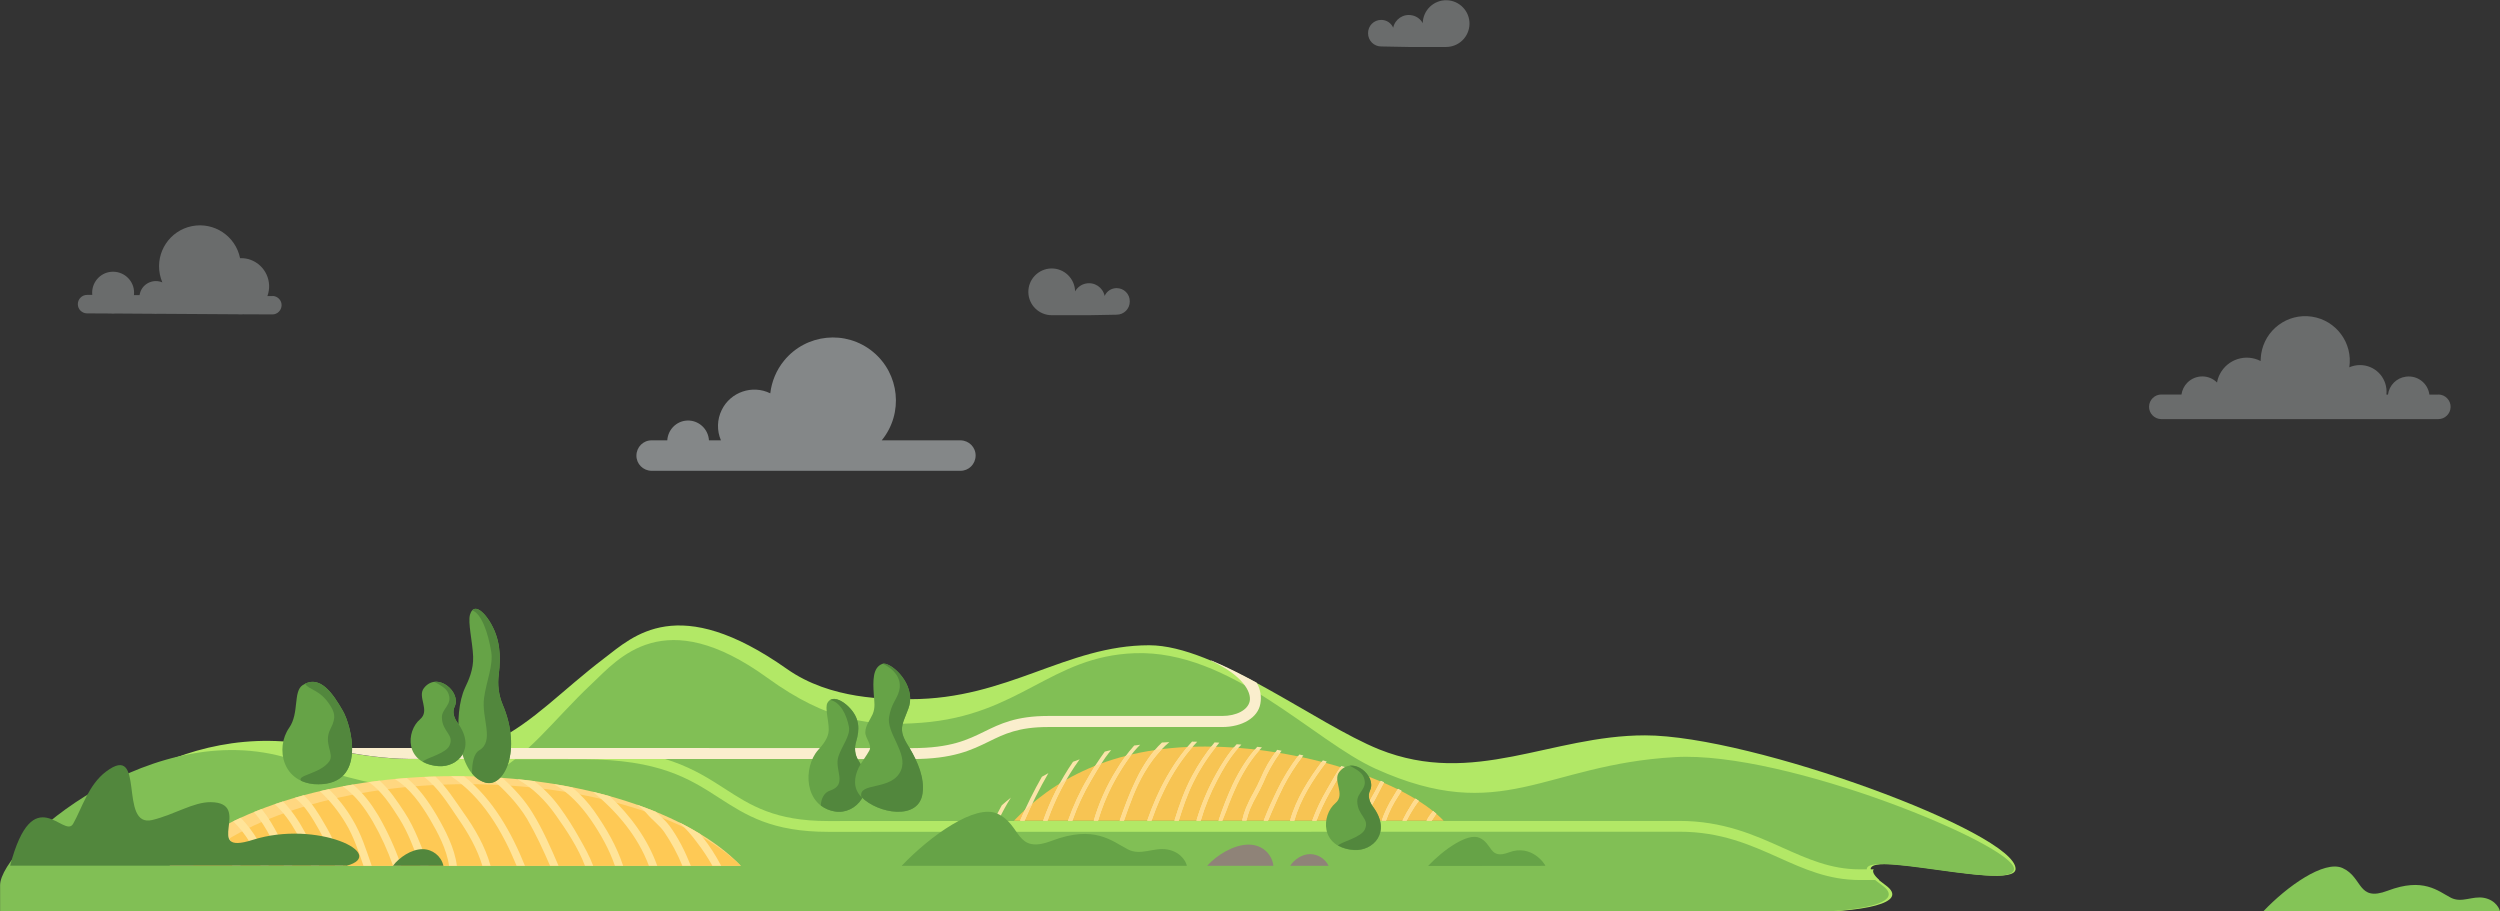 <?xml version="1.0" encoding="utf-8"?>
<!-- Generator: Adobe Illustrator 23.0.1, SVG Export Plug-In . SVG Version: 6.00 Build 0)  -->
<svg version="1.1" id="Слой_1" xmlns="http://www.w3.org/2000/svg" xmlns:xlink="http://www.w3.org/1999/xlink" x="0px" y="0px"
	 viewBox="0 0 1920 700" style="enable-background:new 0 0 1920 700;" xml:space="preserve">
<rect x="0" y="0" width="1920" height="700" fill="#333333" stroke="none"/>
<style type="text/css">
	.st0{fill:#FFD780;}
	.st1{fill:#168594;}
	.st2{fill:#B2E866;}
	.st3{fill:#FFFFFF;}
	.st4{fill:#81BF55;}
	.st5{fill:none;}
	.st6{fill:#FAEECD;}
	.st7{fill:#66A347;}
	.st8{fill:#52873D;}
	.st9{fill:#FEC955;}
	.st10{fill:#FFE499;}
	.st11{fill:#F7C453;}
	.st12{fill:#FAE5AA;}
	.st13{fill:#FFDC8F;}
	.st14{fill:#8F8378;}
	.st15{fill:#84C457;}
	.st16{opacity:0.432;fill:#EFF6F8;enable-background:new    ;}
	.st17{opacity:0.278;fill:#F8FFFF;enable-background:new    ;}
</style>
<g id="Group_4977" transform="translate(8.37 -168.821)">
	<g id="Group_2766" transform="translate(-86 777.277)">
		<path id="Path_2060" class="st0" d="M1186.3,21.8c-31.2-32.6-117.7-60.7-195.3-60.7S865.9-10.8,834.7,21.8H1186.3z"/>
		<path id="Path_1996" class="st1" d="M1376.2-31.3L1376.2-31.3z"/>
		<path id="Path_2008" class="st2" d="M1341-43.7c82.2,0,284.6,74.7,284.6,102.5c0,20.2-153.8-26.6-99.8,12.6
			c18.8,13.7-16.4,20.9-68.9,20.9c-217.5,0-978.7-7.3-1178.5-7.3c-40.8,0-156.6,0.6-156.6-33.6c0-29.4,92.5-111.6,203.2-86
			c128.7,29.8,152-19.2,216.8-68.4c22.2-16.9,56.4-50.8,140.2,8.3c33.7,23.8,77.1,23.2,95,23.2c74.6,0,119.6-41.4,183.2-41.4
			c51.2,0,128.1,60.4,176.7,80C1209.6-3.9,1268.6-43.7,1341-43.7z"/>
		<path id="Path_2011" class="st3" d="M928.5,75.5c0,0.9-38.6,1.6-95.2,2.3c-45.2,0.5-103.5-0.4-149.7-0.4c-104,0-188.4-1.3-188.4-3
			S580,72.9,684,72.9S928.5,73.8,928.5,75.5z"/>
		<path id="Path_2012" class="st4" d="M1364.1-27c85.7-4.9,260.3,67.7,260.3,85.8c0,20.2-156.3-26.6-101.4,12.6
			c19.1,13.7-16.7,20.9-70,20.9c-221.1,0-1001.5,0-1204.5,0c-106.8,0-170.8,0-170.8,0s0-16.1,0-20.9c0-29.4,119.6-134.1,228.1-95.3
			C455.5,29.6,472.2-27,532.2-83.4c20.5-19.3,55.2-62.2,134.9-4.4c46.4,33.6,79.6,37.4,118.4,34.4c75.5-5.8,98.9-51,163.5-53.4
			c73.9-2.7,136.9,67,185.2,88.8C1231.4,25.8,1263.2-21.3,1364.1-27z"/>
		<path id="Path_2013" class="st5" d="M597.2,14.7l82.1,0l-31.5-25.7l-19.2,51.4L597.2,14.7z"/>
		<g id="Group_1189">
			<path id="Path_2014" class="st2" d="M1520.8,67.4c-3.8,0-10,0-14.8,0c-24,0-42.7-8.4-62.5-17.3c-21.7-9.7-44.2-19.8-76.1-19.8
				c-140.4,0-653.7,0.1-653.7,0.1c-43.3,0-63-12.7-83.8-26.1c-22.6-14.6-46-29.6-104.2-29.6H437v-8.4h88.5
				c60.7,0,86.3,16.5,108.8,31c19.8,12.8,38.5,24.8,79.2,24.8c0,0,513.3-0.1,653.7-0.1c33.7,0,58,10.9,79.5,20.6
				c19,8.5,36.9,16.6,59.1,16.6h10.9C1515.4,60.6,1516.4,63.3,1520.8,67.4z"/>
		</g>
		<path id="Path_2015" class="st6" d="M1042.7-84.2c-11.8-6.4-23.3-12.2-34.7-17l-0.2,0.3c24,10.9,31.1,23.9,29.6,31
			c-1.4,6.7-10.1,11.3-21.1,11.3H882.6c-24.6,0-37,6.1-49,12c-12.7,6.2-25.8,12.7-55.4,12.7h-0.8c-10.3,0-125.7-0.1-238.4-0.1
			c-34.1,0-67.9,0-98.6,0h-55.1c-20.8,0-38.1,0-50.2,0l-7,0c24.8,5.6,45.6,8.2,63.5,8.4c110.4,0,285.4,0.1,385.7,0.1h0.8
			c31.5,0,45.6-6.9,59.1-13.5c11.6-5.7,22.6-11.1,45.3-11.1h133.8c15.2,0,27.5-7.1,29.3-18C1046.6-73.6,1045.6-79.3,1042.7-84.2z"/>
		<g id="Group_1190">
			<path id="Path_2016" class="st7" d="M737.1-24.1c-3.2-4.9-3.4-10-1.9-15c2.6-8.9,3.1-17.8-6-26.7c-4.6-4.6-12.4-9-16-3
				c-2.3,3.8,1,13.7,0.9,20.9c-0.1,6.5-5,11.9-8.2,15.5c-11.5,12.9-11.2,43.1,13.1,47.2C734.8,17.4,751.9-1.1,737.1-24.1z"/>
			<path id="Path_2017" class="st8" d="M737.1-24.1c-3.2-4.9-3.4-10-1.9-15c2.6-8.9,3.1-17.8-6-26.7c-3.9-3.8-9.9-7.5-13.9-5.1
				c7.8,1.8,12.5,11.3,14.3,20.6c1.3,6.8-5.5,14.8-8.1,22.9c-3.3,10.2,7.5,21.6-6.6,26.2c-4.3,1.4-6.7,6.2-6.9,11.4
				c3.2,2.4,7,4,11,4.6C734.8,17.4,751.9-1.1,737.1-24.1z"/>
		</g>
		<g id="Group_1191">
			<path id="Path_2018" class="st7" d="M776.5-69.2c1.9-16.8-15.9-31.3-21.2-29.4c-7.5,2.7-7.3,13-6.6,23.5
				c0.4,5.4,1.3,10.2-0.9,15.2c-2,4.5-5.5,8.5-5.6,13.8c-0.1,4.7,5.4,9.6,3.1,14c-1.9,3.7-6.2,9.2-8.2,13.2
				c-3.5,7.4-4.6,15.7,2,22.5c12.4,12.8,44.2,18.5,47-2.9c1.5-11.8-3.7-24.1-9.9-34.5c-2.9-4.9-6.4-10.1-5.9-15.8
				C771-56,775.8-63.1,776.5-69.2z"/>
			<path id="Path_2019" class="st8" d="M776.3-33.8c-3-4.9-6.4-10.1-5.9-15.8c0.6-6.4,5.4-13.5,6.1-19.7
				c1.9-16.8-15.7-31.1-21.1-29.4c4.6,1.8,17.4,9.7,12,23.2c-2,5.1-5.2,8.1-6.9,17.4c-2.4,12.6,14.7,27.9,9.1,41.2
				c-6.8,16.2-33.2,8.7-30.4,20.5c12.4,12.8,44.2,18.5,47-2.9C787.8-11.1,782.5-23.3,776.3-33.8z"/>
		</g>
		<path id="Path_2020" class="st0" d="M646.6,56.5c-39-40.7-122.6-68.9-219.5-68.9S246.7,15.8,207.7,56.5H646.6z"/>
		<g id="Group_1192">
			<path id="Path_2021" class="st7" d="M340.9-62.6c-7.9-13.7-17.8-28.1-30.8-19.7c-7.5,4.8-2.5,21.6-10.4,32.8
				c-10.8,15.4-5.4,43.3,22.4,43.3C359.2-6.2,347.6-51.1,340.9-62.6z"/>
			<path id="Path_2022" class="st8" d="M340.9-62.6c-7.5-13-16.8-26.7-29-20.8c0,0,0.1,0.1,0.1,0.2c3.1,4.8,11.3,4.2,19,16.2
				c3.3,5.3,5.2,9.1,0.6,18c-6.1,11.5,3.2,19.2-1.1,25.3c-7,9.7-25.6,10.5-21.5,15c4.1,1.8,8.6,2.7,13.2,2.6
				C359.2-6.2,347.6-51.1,340.9-62.6z"/>
		</g>
		<path id="Path_2023" class="st9" d="M646.6,56.5C609.3,19.5,529.2-6.2,436.3-6.2S263.4,19.5,226,56.5H646.6z"/>
		<g id="Group_1193">
			<path id="Path_2034" class="st10" d="M533.2,56.5h-6.3c-5.2-13.8-14.1-27.2-22.4-38.9c-8-11.4-17.7-21-29.5-27.6
				c4.4,0.4,8.7,0.9,13,1.5h0c7.4,5.7,13.9,12.4,19.4,19.9c5.6,7.7,10.7,15.7,15.3,24C526.6,42.3,530.5,49.2,533.2,56.5z"/>
			<path id="Path_2035" class="st10" d="M556.2,56.5h-6.3c-4.4-12.7-10.7-23.9-18.4-35.2C524,10.5,514.6,0.2,502.9-6.3
				c4.8,0.8,9.5,1.6,14.2,2.6h0c6.4,5.3,12.1,11.4,16.9,18.2C543.4,28,551.1,41.1,556.2,56.5z"/>
			<path id="Path_2036" class="st10" d="M582.4,56.5H576c-8.4-22.6-24.6-41.8-43.2-56.9c4.4,1.1,8.8,2.2,13.1,3.4
				C561.8,17.9,575.1,36,582.4,56.5z"/>
			<path id="Path_2037" class="st10" d="M608.2,56.5h-6.5c-3.7-9.2-8.5-18-14.1-26.2c-3.6-5.1-9-8.9-13-13.7c-2.3-2.7-5-5-7.9-7.1
				c5,1.8,9.9,3.6,14.6,5.5c3.5,3.5,7.4,6.6,10.3,10.5C598.6,34.9,603.9,45.7,608.2,56.5z"/>
			<path id="Path_2038" class="st10" d="M631.5,56.5h-6.7c-3.5-6.3-7.5-12.3-11.9-18c-4.1-5.6-8.6-10.7-13.7-15.4
				c5.7,2.8,11,5.8,16.1,8.9c0,0,0,0,0,0c0,0,0,0,0,0c0.5,0.7,1.1,1.3,1.6,2C622.5,41,627.4,48.6,631.5,56.5z"/>
			<path id="Path_2039" class="st10" d="M480.8,56.5h-6.4c-11-26.7-26.1-52.5-50.4-68.8c1.1,0,2.1,0,3.2,0c2.3,0,4.6,0,6.9,0.1h0
				C456.1,5.3,470.3,30.5,480.8,56.5z"/>
			<path id="Path_2040" class="st10" d="M454.4,56.5h-6.3c-4-13.2-10.9-25.2-18.8-36.6C422,9.2,414.1-3.8,403.3-11.7
				c2.9-0.1,5.9-0.3,8.8-0.3c8.4,7.9,14.9,18.3,21.3,27.4C442.4,28,450.2,41.5,454.4,56.5z"/>
			<path id="Path_2041" class="st10" d="M428.5,56.5h-6c-1.7-12.6-8.7-25.6-14.8-36C400.9,9.1,392.5-3,380.9-10.1
				c3-0.3,6.1-0.6,9.2-0.8c9.4,7.7,16.7,18.2,22.8,28.5C419.5,28.8,426.9,43,428.5,56.5z"/>
			<path id="Path_2042" class="st10" d="M385.8,56.5h-6.3c-4.1-11.8-9.3-23.1-15.5-33.9c-6.1-10.4-13.3-20.3-23.2-27.1
				c2.7-0.5,5.3-1,8-1.4c7.9,6.6,14.1,15,19.4,23.8C375.3,30.2,381.2,43.1,385.8,56.5z"/>
			<path id="Path_2043" class="st10" d="M363.1,56.5h-6.3c-3.9-11.2-7.5-22.5-13.7-32.7c-5.4-9.1-12.1-17.4-19.8-24.6
				c2.3-0.6,4.7-1.1,7-1.6c6.9,7,13,14.7,18,23.2C355.1,32,358.9,44.3,363.1,56.5z"/>
			<path id="Path_2044" class="st10" d="M341.2,56.5h-6.3c-3.1-9.4-7.1-18.5-12-27.2c-4.9-8.6-10.7-19-18.9-25
				c2.3-0.7,4.6-1.3,6.9-2h0c6.6,6.1,11.5,14.3,15.9,21.9C332.9,34.4,337.7,45.3,341.2,56.5z"/>
			<path id="Path_2045" class="st10" d="M322.7,56.5h-6.3c-5.8-17.1-14.6-35.2-27.7-47.3c2.1-0.7,4.2-1.4,6.3-2.1h0
				C308.1,20.5,316.8,38.9,322.7,56.5z"/>
			<path id="Path_2046" class="st10" d="M302.2,56.5h-6.5c-6.2-14-12.9-29.6-23-41.3c1.9-0.8,3.9-1.6,5.9-2.3
				C288.9,25.6,295.7,42,302.2,56.5z"/>
			<path id="Path_2047" class="st10" d="M284,56.5h-6.3c-4.1-12.9-11.3-24.7-21-34.2c1.9-0.9,3.8-1.8,5.8-2.7
				C272.6,30,280,42.7,284,56.5z"/>
			<path id="Path_2048" class="st10" d="M262.4,56.5h-6.3c-3.3-9.6-6.9-18.9-13.1-26.8c1.7-1,3.5-2,5.3-3
				C254.9,35.5,258.8,46,262.4,56.5z"/>
			<path id="Path_2049" class="st10" d="M406.9,56.5h-6.4c-4.7-12.4-9.2-25.2-16.2-36.3c-6.4-10.1-13.4-21-23.4-28
				c2.7-0.4,5.5-0.8,8.3-1.1c7.6,6.8,13.5,15.8,19.1,24.3C396.5,27.9,401.5,42.5,406.9,56.5z"/>
			<path id="Path_2050" class="st10" d="M506.6,56.5h-6.5c-5.3-12.2-10.9-24.4-17.6-35.9C475,8.1,464.8-2,454-11.6
				c3.2,0.2,6.4,0.4,9.6,0.6c8.7,8,16.8,16.6,23,26.8C494.5,28.6,500.7,42.7,506.6,56.5z"/>
		</g>
		<g id="Group_1194">
			<path id="Path_2051" class="st7" d="M463.6-67.5c-3-7.3-4-15.3-2.9-23.1c1.6-13.7,1.4-27.4-7.4-41.2c-4.5-7-11.9-13.9-14.7-4.6
				c-1.8,5.9,2,21.1,2.4,32.2c0.4,10-3.6,18.4-6.2,23.9c-9.4,20-6.7,66.5,15.4,72.8C464.7-3.3,478.8-32,463.6-67.5z"/>
			<path id="Path_2052" class="st8" d="M463.6-67.5c-3-7.3-4-15.3-2.9-23.1c1.6-13.7,1.4-27.4-7.4-41.2c-3.8-5.9-9.5-11.6-12.9-7.9
				c7.2,2.8,12.1,17.4,14.5,31.8c1.7,10.5-3.8,22.8-5.5,35.4c-2.2,15.7,8.4,33.3-3.9,40.4c-3.8,2.2-5.5,9.6-5.3,17.6
				c2.6,3.4,6.2,5.9,10.3,7.1C464.7-3.3,478.8-31.9,463.6-67.5z"/>
		</g>
		<path id="Path_2053" class="st8" d="M343.6,56.5c33-8.7-22.5-35.6-72-19.9c-39.3,12.5,1-28.6-32.1-29
			c-13.5-0.1-27.4,9.4-44.9,13.7c-26.5,6.4-4.5-60.5-35.5-37.2c-13.7,10.3-18.6,28.4-25.3,40.1c-6.9,12.1-30.7-35.1-48.4,32.2H343.6
			z"/>
		<path id="Path_2054" class="st8" d="M418.2,56.5c-1.7-7.5-8.4-12.8-16-12.8c-8.8,0-18.1,6.5-22.8,12.8H418.2z"/>
		<g id="Group_1197">
			<path id="Path_2058" class="st7" d="M429.2-53.1c-3.1-4.2-4.3-8.7-2.4-12.7c5.3-11.1-13.4-27.3-23.6-14.2c-5.3,6.8,5.1,17.2-3,24
				c-10.7,9-12.2,34,14.3,36C429-19,443.6-33.5,429.2-53.1z"/>
			<path id="Path_2059" class="st8" d="M429.2-53.1c-3.1-4.2-4.3-8.7-2.4-12.7c4.1-8.6-6.1-20.2-15.7-19c3.7,1.9,9.1,4.6,10.8,8.7
				c3.7,8.9-5.1,11.6-4.9,18.8c0.3,11,9.6,12.9,5.9,21.3c-2.8,6.4-17.9,9.5-20.7,12.5c3.8,2,8,3.2,12.3,3.4
				C429-19,443.6-33.5,429.2-53.1z"/>
		</g>
		<path id="Path_2061" class="st11" d="M1186.3,21.8c-29.3-30.6-110.4-56.9-183.2-56.9S885.7-8.8,856.4,21.8H1186.3z"/>
		<g id="Group_1198">
			<path id="Path_2062" class="st12" d="M975.7-38.5c-8.3,6.9-14.7,15.9-19.1,23.2c-6.9,11.6-11.4,24.5-15.8,37.1h-3.3
				c7.3-20.7,16.3-44.9,32.5-60C972-38.3,973.8-38.4,975.7-38.5z"/>
			<path id="Path_2063" class="st12" d="M953.3-36.5c-6.6,6.4-12,14.8-17,23.1c-6.6,11-11.7,22.8-15.3,35.1h-3.3
				c4-13.8,9.9-26.9,17.5-39.1c3.9-6.6,8.4-12.8,13.5-18.5v0h0C950.1-36,951.7-36.3,953.3-36.5z"/>
			<path id="Path_2064" class="st12" d="M931-32.4c-5.9,7-10.8,15.4-14.7,22.1l-0.7,1.2c-5.8,9.8-10.6,20.2-14.4,31h-3.3
				c4-11.3,9-22.3,15.1-32.6l0.5-0.9c3.8-6.8,8-13.3,12.6-19.6C927.7-31.7,929.3-32,931-32.4z"/>
			<path id="Path_2065" class="st12" d="M906.8-25.3C896.3-10.8,888,5,882.1,21.8h-3.3c5.6-16,13.3-31.2,22.9-45.2h0
				C903.4-24,905-24.6,906.8-25.3z"/>
			<path id="Path_2066" class="st12" d="M854,4.1c-3.6,5.7-6.8,11.6-9.7,17.7H841c1.8-4,3.9-7.9,6-11.8l0,0C849.3,8,851.6,6,854,4.1
				z"/>
			<path id="Path_2067" class="st12" d="M882.8-14.7c-6.8,11.8-12.9,24-18.3,36.5h-3.4C866,10.3,871.6-1,877.8-11.9
				C879.4-12.8,881.1-13.8,882.8-14.7z"/>
			<path id="Path_2068" class="st12" d="M997.1-38.8C982.2-23,970.8-3.4,962,21.8h-3.3c8.7-25,19.8-44.6,34.4-60.7
				C994.4-38.9,995.8-38.8,997.1-38.8z"/>
			<path id="Path_2069" class="st12" d="M1014.1-38.1c-7.8,9.3-14.5,19.4-19.9,30.2c-4.9,9.8-8.3,20.1-11.3,29.7h-3.3
				c3.5-11.3,7.6-23.4,13.8-34.8c4.8-9,10.5-17.4,17-25.3C1011.7-38.2,1012.9-38.2,1014.1-38.1z"/>
			<path id="Path_2070" class="st12" d="M1031-36.6c-7.9,8.1-13.9,18.3-18.7,27.6c-5.2,9.8-9.4,20.2-12.5,30.8h-3.3
				c3.7-12.6,8.9-24.8,15.3-36.2c4.1-7.3,9.1-15.5,15.6-22.5C1028.5-36.8,1029.8-36.7,1031-36.6z"/>
			<path id="Path_2071" class="st12" d="M1046.8-34.5c-7,7.3-13.2,16.6-18.9,28.2c-3.2,6.8-6.1,13.8-8.7,20.9
				c-0.2,0.5-0.6,1.5-1.1,2.7c-0.5,1.2-1.2,2.8-1.8,4.5h-2.9c0.1-0.2,0.1-0.4,0.2-0.5c3-9.2,6.6-18.2,10.6-27
				c5.7-11.9,11.9-21.5,19-29.2h0C1044.5-34.8,1045.7-34.6,1046.8-34.5z"/>
			<path id="Path_2072" class="st12" d="M1061.9-31.9c-5.8,7.6-10.6,16-14.2,24.8c-1.4,3.2-3.1,6.3-4.7,9.3c-2,3.5-3.8,7.1-5.4,10.8
				c-1.1,2.8-2,5.8-2.7,8.7h-3.3c0.7-3.2,1.7-6.4,2.9-9.5c1.7-4,3.6-8,5.8-11.8c1.9-3.5,3.8-7.1,5.4-10.8
				c3.3-7.9,7.6-15.4,12.8-22.2C1059.6-32.3,1060.8-32.1,1061.9-31.9z"/>
			<path id="Path_2073" class="st12" d="M1078.6-28.3c-5.9,7.6-11.1,15.7-15.5,24.3c-2.9,5.8-5.6,11.8-8.1,17.6l-0.1,0.2
				c-1.1,2.6-2.3,5.3-3.4,8h-3.3c3.2-8.4,7-16.5,10-22.7c4.8-10,10.6-19.4,17.3-28.1C1076.5-28.8,1077.5-28.5,1078.6-28.3z"/>
			<path id="Path_2074" class="st12" d="M1096.6-23.6c-10.3,13.4-20.2,28.5-24.9,45.4h-3.3c4.7-16.8,14.4-32.1,25.2-46.3
				C1094.5-24.2,1095.6-23.9,1096.6-23.6z"/>
			<path id="Path_2075" class="st12" d="M1110.7-19.3c-3.8,5.5-7.3,11.3-10.5,17.2l-1.4,2.4c-3.9,6.9-7.3,14.1-10.1,21.5h-3.3
				c3.1-8.3,6.9-16.4,11.4-24l1.2-2.1c2.9-5.1,6.1-10.7,9.7-15.9h0C1108.7-19.9,1109.7-19.6,1110.7-19.3z"/>
			<path id="Path_2076" class="st12" d="M1127.4-13.2c-0.8,1.4-1.5,2.8-2.2,4.2c-1.1,2.2-2.2,4.4-3.5,6.5c-1.4,2.3-2.9,4.6-4.4,6.8
				c-3.7,5.6-7.5,11.4-9.8,17.5h-3.2c2.3-6.6,6.2-12.8,10.6-19.4c2.8-4.2,5.1-8.5,7.5-12.7c0.7-1.3,1.5-2.7,2.2-4
				C1125.6-14,1126.5-13.6,1127.4-13.2z"/>
			<path id="Path_2077" class="st12" d="M1140.6-7.7c-1.3,2.4-2.6,4.8-3.7,7.1c-0.9,1.8-1.8,3.6-2.7,5.2c-3.2,5.6-6.1,11.4-8.6,17.3
				h-3.3c3.4-7.8,7.2-15.4,11.5-22.7c0.7-1.3,1.5-2.7,2.2-4.1c0.7-1.3,1.4-2.6,2.1-3.9C1138.9-8.5,1139.8-8.1,1140.6-7.7z"/>
			<path id="Path_2078" class="st12" d="M1154.1-1.2c-0.5,0.8-1,1.6-1.5,2.4l-1.1,1.7c-3.9,5.9-7.1,12.2-9.4,18.8h-3.3
				c2.2-6.4,5.1-12.4,8.7-18.1l1-1.7c0.9-1.5,1.8-3,2.8-4.6C1152.3-2.1,1153.2-1.6,1154.1-1.2z"/>
			<path id="Path_2079" class="st12" d="M1167.3,6.6c-0.3,0.3-0.5,0.7-0.7,1l-0.2,0.2c-3.2,4.4-6,9.1-8.5,14h-3.2
				c2.1-4.3,4.4-8.4,7-12.4l0.2-0.4c0.9-1.4,1.8-2.8,2.8-4.2C1165.6,5.5,1166.4,6,1167.3,6.6z"/>
			<path id="Path_2080" class="st12" d="M1180.7,16.5c-1.2,1.7-2.4,3.5-3.5,5.3h-4c1-1.9,2.1-3.6,3.4-5.3c0.5-0.7,1.1-1.4,1.6-2.1
				C1179,15.1,1179.9,15.8,1180.7,16.5z"/>
		</g>
		<g id="Group_1199">
			<path id="Path_2081" class="st13" d="M970-33.2c-5.1,5.4-9.6,11.4-13.3,17.9c-6.9,11.6-11.4,24.5-15.8,37.1h-3.3
				c6.4-18.2,14.2-39.2,27.1-54.3h0C966.4-32.7,968.2-32.9,970-33.2z"/>
			<path id="Path_2082" class="st13" d="M946.7-29c-11.5,15.3-20.3,32.5-25.8,50.9h-3.3c4-13.8,9.9-26.9,17.5-39.1
				c2.1-3.5,4.5-7.1,7.1-10.7h0C943.7-28.3,945.2-28.7,946.7-29z"/>
			<path id="Path_2083" class="st13" d="M923.4-22.1c-2.7,4.1-5.1,8.2-7.2,11.8l-0.7,1.2c-5.8,9.8-10.6,20.2-14.4,31h-3.3
				c4-11.3,9-22.3,15.1-32.6l0.5-0.9c1.6-2.7,3.3-5.7,5.2-8.7C920.3-21,921.8-21.5,923.4-22.1z"/>
			<path id="Path_2084" class="st13" d="M896.7-9.7c-5.9,10-10.7,20.6-14.6,31.6h-3.3c3.4-9.8,7.6-19.3,12.6-28.4
				C893.1-7.7,894.9-8.7,896.7-9.7z"/>
			<path id="Path_2085" class="st13" d="M870.5,8.6c-2.1,4.3-4.1,8.7-6,13.2h-3.4c1.1-2.7,2.3-5.4,3.6-8.1
				C866.5,12,868.5,10.3,870.5,8.6z"/>
			<path id="Path_2086" class="st13" d="M993.6-35C980.4-19.8,970.1-1.4,962,21.8h-3.3c8-23,18-41.3,30.8-56.6h0
				C990.9-34.9,992.2-34.9,993.6-35z"/>
			<path id="Path_2087" class="st13" d="M1011.6-35c-6.7,8.4-12.6,17.5-17.4,27.2c-4.9,9.8-8.3,20.1-11.3,29.7h-3.3
				c3.5-11.3,7.6-23.4,13.8-34.8c4.2-7.7,9-15.1,14.4-22.1h0C1009.1-35.1,1010.3-35,1011.6-35z"/>
			<path id="Path_2088" class="st13" d="M1028.7-34.1c-6.8,7.7-12,16.7-16.4,25.1c-5.2,9.8-9.4,20.2-12.5,30.8h-3.3
				c3.7-12.6,8.9-24.8,15.3-36.2c3.8-7,8.3-13.7,13.3-20h0C1026.2-34.3,1027.5-34.2,1028.7-34.1z"/>
			<path id="Path_2089" class="st13" d="M1045-32.4c-6.2,6.9-11.9,15.6-17,26.2c-3.2,6.8-6.1,13.8-8.7,20.9
				c-0.2,0.5-0.6,1.5-1.1,2.7c-0.5,1.2-1.2,2.8-1.8,4.5h-2.9c0.1-0.2,0.1-0.4,0.2-0.5c3-9.2,6.6-18.2,10.6-27
				c4.5-9.8,10.2-18.9,17.1-27.1C1042.6-32.7,1043.8-32.6,1045-32.4z"/>
			<path id="Path_2090" class="st13" d="M1060.6-30.2c-5.2,7.2-9.5,14.9-12.9,23.1c-1.4,3.2-3.1,6.3-4.7,9.3
				c-2,3.5-3.8,7.1-5.4,10.8c-1.1,2.8-2,5.8-2.7,8.7h-3.3c0.7-3.2,1.7-6.4,2.9-9.5c1.7-4,3.6-8,5.8-11.8c1.9-3.5,3.8-7.1,5.4-10.8
				c3-7.2,6.9-14.1,11.5-20.4C1058.3-30.5,1059.4-30.3,1060.6-30.2z"/>
			<path id="Path_2091" class="st13" d="M1077.5-26.9c-5.5,7.2-10.4,14.9-14.5,22.9c-2.9,5.8-5.6,11.8-8.1,17.6l-0.1,0.2
				c-1.1,2.6-2.3,5.3-3.4,8h-3.3c3.2-8.4,7-16.5,10-22.7c4.5-9.4,9.9-18.4,16.2-26.7C1075.4-27.4,1076.5-27.2,1077.5-26.9z"/>
			<path id="Path_2092" class="st13" d="M1095.8-22.6c-10,13.2-19.5,27.9-24.1,44.4h-3.3c4.5-16.4,13.9-31.3,24.3-45.2
				C1093.7-23.1,1094.7-22.8,1095.8-22.6z"/>
			<path id="Path_2093" class="st13" d="M1110.1-18.4c-3.8,5.4-7,11.2-9.9,16.3l-1.4,2.4c-3.9,6.9-7.3,14.1-10.1,21.5h-3.3
				c3.1-8.3,6.9-16.4,11.4-24l1.2-2.1c2.8-4.8,5.7-10,9.1-15C1108.1-19,1109.1-18.7,1110.1-18.4z"/>
			<path id="Path_2094" class="st13" d="M1127.1-12.6c-0.6,1.2-1.2,2.4-1.8,3.6c-1.1,2.2-2.2,4.4-3.5,6.5c-1.4,2.3-2.9,4.6-4.4,6.8
				c-3.7,5.6-7.5,11.4-9.8,17.5h-3.2c2.3-6.6,6.2-12.8,10.6-19.4c2.8-4.2,5.1-8.5,7.5-12.7c0.6-1.1,1.2-2.2,1.9-3.4
				C1125.2-13.3,1126.1-13,1127.1-12.6z"/>
			<path id="Path_2095" class="st13" d="M1140.4-7.3c-1.2,2.2-2.4,4.5-3.5,6.6c-0.9,1.8-1.8,3.6-2.7,5.2c-3.2,5.6-6.1,11.4-8.6,17.3
				h-3.3c3.4-7.8,7.2-15.4,11.5-22.7c0.7-1.3,1.5-2.7,2.2-4.1c0.6-1.1,1.2-2.2,1.8-3.4C1138.7-8,1139.5-7.6,1140.4-7.3z"/>
			<path id="Path_2096" class="st13" d="M1153.9-0.9c-0.5,0.7-0.9,1.4-1.3,2.1l-1.1,1.7c-3.9,5.9-7.1,12.2-9.4,18.8h-3.3
				c2.2-6.4,5.1-12.4,8.7-18.1l1-1.7c0.8-1.4,1.7-2.8,2.6-4.3C1152.1-1.8,1153-1.3,1153.9-0.9z"/>
			<path id="Path_2097" class="st13" d="M1167.2,6.7c-0.2,0.3-0.4,0.6-0.6,0.9l-0.2,0.2c-3.2,4.4-6,9.1-8.5,14h-3.2
				c2.1-4.3,4.4-8.4,7-12.4l0.2-0.4c0.8-1.3,1.7-2.7,2.7-4C1165.5,5.6,1166.3,6.1,1167.2,6.7z"/>
			<path id="Path_2098" class="st13" d="M1180.7,16.5c-1.2,1.7-2.4,3.5-3.5,5.3h-4c1-1.9,2.1-3.6,3.4-5.3c0.5-0.7,1.1-1.4,1.6-2.1
				C1179,15.1,1179.9,15.8,1180.7,16.5z"/>
		</g>
		<path id="Path_2101" class="st14" d="M1068.5,56.5c2.7-4.4,8.7-9,15.4-9c6,0.1,11.5,3.6,14.1,9H1068.5z"/>
		<g id="Group_1202">
			<path id="Path_2102" class="st7" d="M1132.2,11.3c-3.1-4.2-4.3-8.7-2.4-12.7c5.3-11.1-13.4-27.3-23.6-14.2
				c-5.3,6.8,5.1,17.2-3,24c-10.7,9-12.2,34,14.3,36C1132,45.3,1146.6,30.8,1132.2,11.3z"/>
			<path id="Path_2103" class="st8" d="M1132.2,11.3c-3.1-4.2-4.3-8.7-2.4-12.7c4.1-8.6-6.1-20.2-15.7-19c3.7,1.9,9.1,4.6,10.8,8.7
				c3.7,8.9-5.1,11.6-4.9,18.8c0.3,11,9.6,12.9,5.9,21.3c-2.8,6.4-17.9,9.5-20.7,12.5c3.8,2,8,3.2,12.3,3.4
				C1132,45.3,1146.6,30.8,1132.2,11.3z"/>
		</g>
		<path id="Path_2104" class="st3" d="M586.2,56.5L586.2,56.5z"/>
		<path id="Path_2114" class="st15" d="M1997.6,91.5c-0.1-1.4-2.9-8.6-12.2-10.4c-9-1.7-17.1,4.2-25.5-0.1
			c-10-5.2-21.1-15.8-48.5-5.4c-23.4,8.9-18.9-10.3-34.7-17.4c-14.1-6.3-42.7,14.1-60.9,33.3H1997.6z"/>
		<path id="Path_2118" class="st14" d="M1055.6,56.5c-0.9-8.1-7.6-16.3-19.1-16.3s-24.6,8.2-31.8,16.3H1055.6z"/>
		<path id="Path_2119" class="st7" d="M1264.5,56.5c-0.1-0.9-10.3-17-28.1-10.3c-15.2,5.7-12.3-6.7-22.5-11.2
			c-9.1-4.1-27.7,9.1-39.5,21.6L1264.5,56.5z"/>
		<path id="Path_2120" class="st7" d="M989.1,56.5c-0.1-1.7-3.5-10.4-14.7-12.5c-10.8-2-20.6,5.1-30.7-0.2c-12-6.2-25.4-19-58.4-6.5
			c-28.2,10.7-22.8-12.4-41.8-20.9c-16.9-7.6-51.4,17-73.4,40.1L989.1,56.5z"/>
	</g>
	<path id="Path_2981" class="st16" d="M729.2,507h-60.4c16.9-20.7,13.8-51.2-6.9-68.1s-51.2-13.8-68.1,6.9
		c-5.9,7.2-9.5,15.9-10.6,25.1c-13.8-6.8-30.6-1-37.3,12.8c-3.6,7.3-3.8,15.8-0.6,23.3h-9.2c-0.5-8.8-8-15.6-16.8-15.2
		c-8.2,0.4-14.7,7-15.2,15.2h-11.9c-6.5-0.1-11.7,5.1-11.8,11.6c-0.1,6.5,5.1,11.7,11.6,11.8c0.1,0,0.1,0,0.2,0h236.9
		c6.5,0.1,11.7-5.1,11.8-11.6c0.1-6.5-5.1-11.7-11.6-11.8C729.4,507,729.3,507,729.2,507L729.2,507z"/>
	<path id="Path_2983" class="st17" d="M1052.4,184.1c4,0,7.6,2.3,9.2,6c1.4-6.6,7.8-10.9,14.5-9.5c3.5,0.7,6.5,2.9,8.2,6
		c0.2-9.9,8.4-17.8,18.3-17.6c9.9,0.2,17.8,8.4,17.6,18.3c-0.2,9.8-8.2,17.6-18,17.6h-28.6c-5.3,0-16.5-0.4-21.2-0.4
		c-5.6,0-10.1-4.5-10.1-10.1C1042.2,188.6,1046.8,184.1,1052.4,184.1L1052.4,184.1z"/>
	<path id="Path_5604" class="st17" d="M849.2,390.1c-4,0-7.6,2.3-9.2,6c-1.4-6.6-7.8-10.9-14.5-9.5c-3.5,0.7-6.4,2.9-8.2,6
		c-0.2-9.9-8.4-17.8-18.3-17.6c-9.9,0.2-17.8,8.4-17.6,18.3c0.2,9.8,8.2,17.6,18,17.6h28.6c5.3,0,16.5-0.4,21.2-0.4
		c5.6,0,10.1-4.5,10.1-10.1C859.4,394.6,854.8,390.1,849.2,390.1L849.2,390.1z"/>
	<path id="Path_2984" class="st17" d="M201.1,396.2l-4.1,0c4.1-11.2-1.6-23.6-12.8-27.8c-2.3-0.9-4.8-1.3-7.3-1.3
		c-0.3,0-0.6,0-0.9,0c-3.4-17-20-28-37-24.6c-17,3.4-28,20-24.6,37c0.4,2.1,1.1,4.2,1.9,6.2c-6.4-2.7-13.8,0.2-16.6,6.6
		c-0.4,1-0.7,2.1-0.9,3.2l-4.3,0c0.1-0.6,0.1-1.2,0.1-1.8c0.1-8.9-7.1-16.1-16-16.2c-8.9-0.1-16.1,7.1-16.2,16c0,0.6,0,1.2,0.1,1.8
		l-4,0c-3.9,0-7.1,3.2-7.1,7.1c0,3.9,3.1,7,7,7.1l18.2,0.1c1.2,0.1,2.4,0.2,3.6,0l29.4,0.2c0.5,0.1,1,0.1,1.5,0.1c0.5,0,1,0,1.5-0.1
		l61.6,0.4c0.7,0.1,1.4,0.1,2.1,0.1s1.4,0,2.1-0.1l22.3,0.1c3.9,0.1,7.1-3.1,7.2-7c0.1-3.9-3.1-7.1-7-7.2
		C201.2,396.2,201.1,396.2,201.1,396.2L201.1,396.2z"/>
	<path id="Path_2985" class="st17" d="M1864.3,471.9h-6.9c-1.1-8.8-9.2-15-18-13.8c-7.2,0.9-12.9,6.6-13.8,13.8h-1.2
		c0.1-0.8,0.1-1.5,0.1-2.3c0-11.3-9.1-20.4-20.4-20.4c-2.8,0-5.6,0.6-8.2,1.7c2.8-18.7-10.1-36.1-28.8-38.9
		c-18.7-2.8-36.1,10.1-38.9,28.8c-0.2,1.7-0.4,3.4-0.4,5c0,0.1,0,0.2,0,0.3c-11.4-5.9-25.4-1.4-31.3,10c-1.1,2.1-1.8,4.3-2.2,6.5
		c-6.3-6.3-16.4-6.2-22.7,0c-2.5,2.5-4.1,5.7-4.6,9.2h-15.3c-5.2-0.1-9.5,4.1-9.6,9.3s4.1,9.5,9.3,9.6c0.1,0,0.2,0,0.3,0h212.4
		c5.2,0.1,9.5-4.1,9.6-9.3s-4.1-9.5-9.3-9.6C1864.5,471.9,1864.4,471.9,1864.3,471.9L1864.3,471.9z M1740.1,471.9L1740.1,471.9
		C1740,471.9,1740,471.9,1740.1,471.9L1740.1,471.9z"/>
</g>
</svg>
